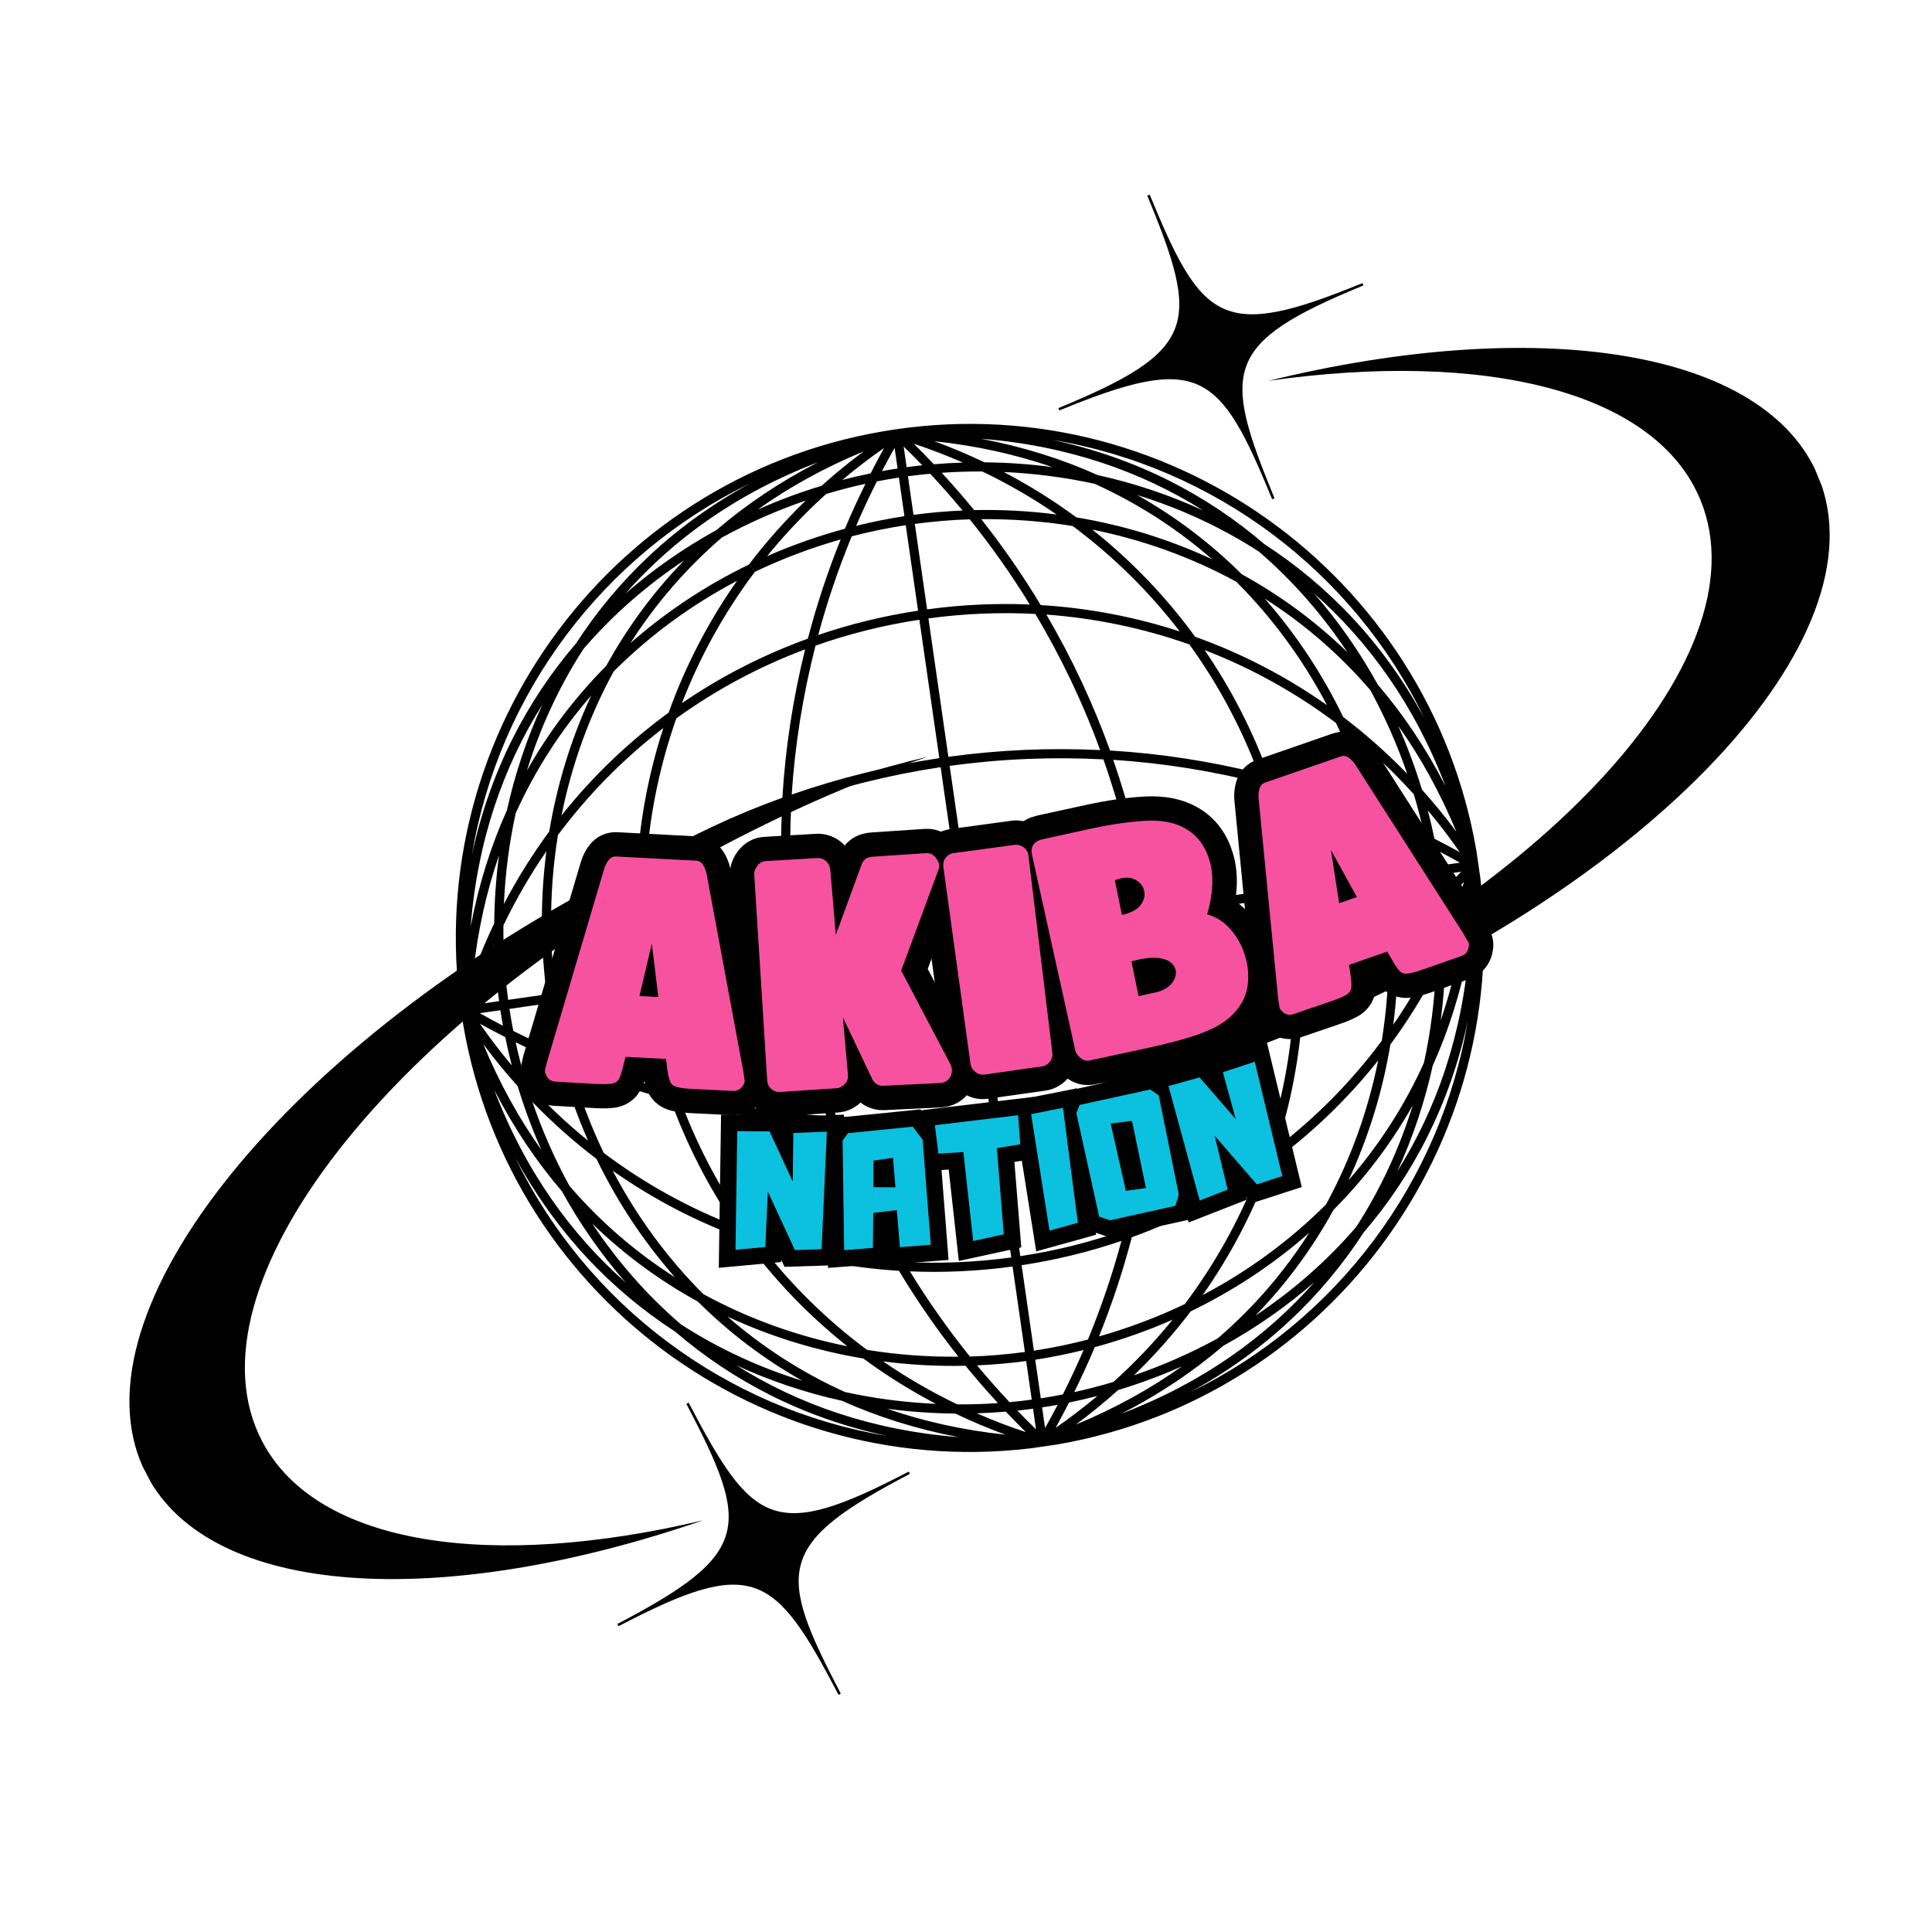 <svg xmlns="http://www.w3.org/2000/svg" xmlns:xlink="http://www.w3.org/1999/xlink" width="500" zoomAndPan="magnify" viewBox="0 0 375 375" height="500" preserveAspectRatio="xMidYMid meet" version="1.0"><defs><g/><clipPath id="26a69d3fa8"><path d="M 88 82 L 289 82 L 289 282 L 88 282 Z M 88 82 " clip-rule="nonzero"/></clipPath><clipPath id="aeea5ab41d"><path d="M 75.27 97.535 L 272.73 69.082 L 301.184 266.543 L 103.723 294.996 Z M 75.27 97.535 " clip-rule="nonzero"/></clipPath><clipPath id="2a45642098"><path d="M 75.27 97.535 L 272.73 69.082 L 301.184 266.543 L 103.723 294.996 Z M 75.27 97.535 " clip-rule="nonzero"/></clipPath><clipPath id="f24904d840"><path d="M 189 37 L 356 37 L 356 218 L 189 218 Z M 189 37 " clip-rule="nonzero"/></clipPath><clipPath id="44f676e8e1"><path d="M 130.352 75.934 L 314.867 0.078 L 376.184 149.215 L 191.668 225.074 Z M 130.352 75.934 " clip-rule="nonzero"/></clipPath><clipPath id="d752310e37"><path d="M 130.352 75.934 L 314.867 0.078 L 376.184 149.215 L 191.668 225.074 Z M 130.352 75.934 " clip-rule="nonzero"/></clipPath><clipPath id="0c33210804"><path d="M 25 146 L 181 146 L 181 330 L 25 330 Z M 25 146 " clip-rule="nonzero"/></clipPath><clipPath id="9a208b277d"><path d="M 0 232.137 L 176.785 139.688 L 251.512 282.578 L 74.727 375.031 Z M 0 232.137 " clip-rule="nonzero"/></clipPath><clipPath id="4643476c8b"><path d="M 251.672 282.457 L 74.887 374.906 L 0.16 232.016 L 176.945 139.566 Z M 251.672 282.457 " clip-rule="nonzero"/></clipPath></defs><g clip-path="url(#26a69d3fa8)"><g clip-path="url(#aeea5ab41d)"><g clip-path="url(#2a45642098)"><path fill="#000000" d="M 286.996 167.848 C 286.996 167.84 286.996 167.832 286.992 167.824 C 286.992 167.816 286.992 167.812 286.988 167.805 C 286.988 167.801 286.988 167.801 286.988 167.797 C 279.129 113.363 228.457 75.461 174.02 83.305 C 174.02 83.305 174.016 83.305 174.016 83.305 C 174.012 83.309 174.004 83.309 174 83.309 C 173.992 83.309 173.988 83.312 173.98 83.312 C 119.562 91.172 81.668 141.828 89.496 196.254 C 89.496 196.254 89.496 196.258 89.496 196.258 C 89.496 196.266 89.496 196.273 89.5 196.281 C 89.5 196.289 89.5 196.297 89.504 196.305 C 89.504 196.305 89.504 196.309 89.504 196.309 C 97.359 250.742 148.031 288.645 202.469 280.801 C 202.473 280.801 202.473 280.801 202.473 280.801 C 202.473 280.801 202.473 280.801 202.477 280.801 C 256.914 272.957 294.824 222.293 286.996 167.855 C 286.996 167.852 286.996 167.852 286.996 167.848 Z M 247.734 222.797 C 250.555 214.145 252.281 205.09 252.852 195.816 C 258.602 192.352 264.172 188.5 269.527 184.27 C 269.582 190.141 269.16 196.094 268.195 202.023 C 262.344 209.895 255.457 216.867 247.734 222.797 Z M 229.969 253.117 C 224.555 255.715 218.965 257.797 213.316 259.402 C 215.863 253.074 217.984 246.645 219.684 240.148 C 228.422 236.984 236.617 232.77 244.125 227.625 C 240.613 236.707 235.867 245.281 229.969 253.117 Z M 147.504 241.543 C 156.156 244.363 165.207 246.09 174.484 246.66 C 177.949 252.414 181.797 257.98 186.027 263.336 C 180.156 263.391 174.207 262.969 168.277 262.004 C 160.406 256.152 153.434 249.266 147.504 241.543 Z M 117.18 223.777 C 114.582 218.363 112.5 212.773 110.895 207.125 C 117.227 209.672 123.656 211.793 130.148 213.492 C 133.316 222.23 137.527 230.426 142.676 237.934 C 133.594 234.422 125.02 229.676 117.18 223.777 Z M 128.754 141.312 C 125.938 149.965 124.207 159.016 123.637 168.293 C 117.887 171.758 112.316 175.609 106.965 179.84 C 106.91 173.969 107.328 168.02 108.293 162.09 C 114.148 154.219 121.031 147.246 128.754 141.312 Z M 146.52 110.992 C 151.938 108.395 157.523 106.309 163.172 104.703 C 160.625 111.035 158.504 117.465 156.805 123.961 C 148.066 127.125 139.871 131.34 132.363 136.484 C 135.875 127.402 140.621 118.828 146.52 110.992 Z M 228.988 122.562 C 220.332 119.746 211.281 118.016 202.004 117.445 C 198.539 111.695 194.691 106.125 190.461 100.773 C 196.332 100.719 202.281 101.141 208.211 102.102 C 216.082 107.957 223.055 114.84 228.988 122.562 Z M 259.309 140.328 C 261.906 145.742 263.988 151.332 265.594 156.98 C 259.262 154.434 252.836 152.312 246.34 150.613 C 243.172 141.875 238.961 133.68 233.812 126.172 C 242.895 129.684 251.469 134.43 259.309 140.328 Z M 279.363 168.027 C 279.207 167.02 279.051 166.012 278.863 165.004 C 280.379 165.785 281.875 166.613 283.371 167.449 Z M 277.605 168.281 L 270.113 169.363 C 269.633 166.234 269.004 163.102 268.23 159.98 C 271.133 161.223 274.004 162.574 276.855 164.004 C 277.137 165.43 277.387 166.855 277.605 168.281 Z M 268.355 169.613 L 251.77 172.004 C 250.75 165.316 249.164 158.84 247.047 152.629 C 253.512 154.371 259.906 156.535 266.195 159.129 C 267.109 162.617 267.82 166.121 268.355 169.613 Z M 250.012 172.258 L 223.145 176.129 C 221.688 166.402 219.316 156.816 216.078 147.484 C 225.766 148.105 235.438 149.66 244.98 152.098 C 247.254 158.543 248.949 165.281 250.012 172.258 Z M 221.387 176.383 L 188.996 181.051 L 184.328 148.66 C 194.191 147.293 204.184 146.875 214.172 147.395 C 217.496 156.832 219.91 166.535 221.387 176.383 Z M 184.078 146.898 L 180.207 120.035 C 187.199 119.082 194.141 118.809 200.965 119.168 C 205.996 127.637 210.219 136.473 213.551 145.59 C 203.684 145.121 193.82 145.551 184.078 146.898 Z M 179.953 118.277 L 177.562 101.691 C 181.066 101.215 184.629 100.91 188.23 100.801 C 192.496 106.105 196.375 111.629 199.875 117.336 C 193.316 117.059 186.656 117.363 179.953 118.277 Z M 177.309 99.934 L 176.23 92.438 C 177.66 92.246 179.098 92.086 180.547 91.949 C 182.719 94.285 184.828 96.66 186.84 99.09 C 183.625 99.23 180.445 99.508 177.309 99.934 Z M 175.977 90.684 L 175.398 86.676 C 176.625 87.875 177.84 89.078 179.02 90.309 C 178 90.414 176.988 90.547 175.977 90.684 Z M 174.219 90.938 C 173.211 91.09 172.203 91.25 171.195 91.434 C 171.977 89.922 172.805 88.422 173.641 86.926 Z M 174.473 92.691 L 175.551 100.188 C 172.426 100.664 169.293 101.297 166.172 102.07 C 167.414 99.168 168.766 96.293 170.195 93.441 C 171.621 93.164 173.047 92.91 174.473 92.691 Z M 175.805 101.941 L 178.195 118.531 C 171.508 119.547 165.031 121.137 158.816 123.25 C 160.562 116.789 162.727 110.395 165.32 104.102 C 168.805 103.191 172.309 102.477 175.805 101.941 Z M 178.449 120.289 L 182.32 147.152 C 172.594 148.609 163.008 150.98 153.672 154.219 C 154.297 144.531 155.852 134.859 158.289 125.32 C 164.734 123.047 171.473 121.348 178.449 120.289 Z M 182.574 148.91 L 187.242 181.305 L 154.848 185.969 C 153.484 176.105 153.066 166.117 153.586 156.125 C 163.023 152.805 172.727 150.387 182.574 148.91 Z M 153.09 186.223 L 126.227 190.094 C 125.273 183.102 125 176.16 125.359 169.332 C 133.828 164.301 142.664 160.082 151.785 156.746 C 151.312 166.613 151.742 176.48 153.09 186.223 Z M 124.469 190.348 L 107.883 192.738 C 107.406 189.234 107.102 185.672 106.992 182.07 C 112.293 177.805 117.82 173.922 123.527 170.426 C 123.25 176.984 123.555 183.645 124.469 190.348 Z M 106.125 192.992 L 98.629 194.07 C 98.438 192.641 98.277 191.203 98.141 189.754 C 100.477 187.578 102.848 185.469 105.281 183.457 C 105.422 186.672 105.699 189.855 106.125 192.992 Z M 96.875 194.324 L 92.863 194.902 C 94.062 193.676 95.27 192.461 96.496 191.281 C 96.605 192.301 96.738 193.312 96.875 194.324 Z M 97.125 196.082 C 97.281 197.086 97.441 198.094 97.625 199.102 C 96.113 198.32 94.617 197.492 93.121 196.656 Z M 98.883 195.828 L 106.379 194.746 C 106.855 197.875 107.484 201.004 108.262 204.129 C 105.359 202.883 102.484 201.531 99.633 200.105 C 99.352 198.68 99.102 197.254 98.883 195.828 Z M 108.133 194.496 L 124.723 192.105 C 125.738 198.793 127.324 205.266 129.441 211.48 C 122.98 209.734 116.582 207.57 110.293 204.977 C 109.379 201.492 108.668 197.988 108.133 194.496 Z M 126.477 191.852 L 153.344 187.98 C 154.801 197.707 157.172 207.293 160.41 216.625 C 150.723 216 141.051 214.445 131.508 212.012 C 129.238 205.566 127.539 198.828 126.477 191.852 Z M 155.102 187.727 L 187.492 183.059 L 192.16 215.449 C 182.297 216.812 172.305 217.234 162.316 216.711 C 158.996 207.277 156.578 197.574 155.102 187.727 Z M 192.414 217.207 L 196.285 244.074 C 189.293 245.023 182.348 245.301 175.523 244.938 C 170.492 236.473 166.27 227.633 162.938 218.516 C 172.805 218.988 182.672 218.555 192.414 217.207 Z M 196.539 245.828 L 198.93 262.418 C 195.422 262.891 191.859 263.199 188.258 263.309 C 183.996 258.004 180.113 252.48 176.617 246.773 C 183.172 247.047 189.832 246.742 196.539 245.828 Z M 199.18 264.176 L 200.262 271.668 C 198.832 271.863 197.391 272.023 195.945 272.156 C 193.77 269.824 191.66 267.449 189.648 265.016 C 192.863 264.879 196.047 264.598 199.18 264.176 Z M 200.516 273.426 L 201.094 277.434 C 199.867 276.234 198.648 275.031 197.469 273.801 C 198.492 273.691 199.504 273.562 200.516 273.426 Z M 202.27 273.172 C 203.277 273.02 204.285 272.859 205.297 272.672 C 204.512 274.184 203.684 275.684 202.848 277.18 Z M 202.02 271.414 L 200.938 263.922 C 204.066 263.441 207.195 262.812 210.32 262.039 C 209.074 264.941 207.723 267.812 206.297 270.664 C 204.871 270.945 203.445 271.199 202.02 271.414 Z M 200.684 262.164 L 198.293 245.578 C 204.984 244.559 211.461 242.973 217.672 240.859 C 215.926 247.32 213.762 253.715 211.168 260.008 C 207.684 260.918 204.18 261.629 200.684 262.164 Z M 198.043 243.82 L 194.172 216.953 C 203.898 215.496 213.484 213.125 222.816 209.887 C 222.191 219.578 220.637 229.246 218.203 238.789 C 211.758 241.062 205.02 242.758 198.043 243.82 Z M 193.918 215.195 L 189.25 182.805 L 221.641 178.141 C 223.004 188 223.426 197.992 222.902 207.98 C 213.469 211.301 203.766 213.719 193.918 215.195 Z M 223.398 177.887 L 250.266 174.016 C 251.215 181.008 251.488 187.949 251.129 194.777 C 242.664 199.809 233.824 204.027 224.707 207.359 C 225.176 197.492 224.746 187.629 223.398 177.887 Z M 252.02 173.762 L 268.609 171.371 C 269.082 174.875 269.387 178.438 269.5 182.039 C 264.195 186.305 258.672 190.188 252.965 193.684 C 253.238 187.125 252.934 180.465 252.02 173.762 Z M 270.363 171.117 L 277.859 170.039 C 278.055 171.469 278.215 172.906 278.348 174.355 C 276.016 176.531 273.641 178.637 271.207 180.652 C 271.07 177.438 270.789 174.254 270.363 171.117 Z M 279.617 169.785 L 283.625 169.207 C 282.426 170.434 281.223 171.648 279.992 172.828 C 279.883 171.809 279.754 170.797 279.617 169.785 Z M 278.418 162.801 C 278.043 160.961 277.621 159.125 277.145 157.293 C 279.312 159.883 281.387 162.582 283.34 165.406 C 281.711 164.508 280.07 163.637 278.418 162.801 Z M 276.398 161.793 C 273.512 160.379 270.605 159.031 267.672 157.805 C 266.289 152.703 264.516 147.641 262.344 142.699 C 266.621 146.168 270.652 150 274.414 154.16 C 275.176 156.691 275.84 159.238 276.398 161.793 Z M 244.258 150.078 C 234.746 147.727 225.109 146.25 215.461 145.672 C 212.184 136.578 208.047 127.754 203.105 119.293 C 212.68 119.988 221.996 121.957 230.863 125.086 C 236.367 132.711 240.887 141.09 244.258 150.078 Z M 189.086 99.012 C 187.074 96.543 184.965 94.137 182.793 91.766 C 185.402 91.582 188.031 91.5 190.676 91.516 C 195.727 93.949 200.543 96.734 205.078 99.859 C 199.723 99.168 194.367 98.895 189.086 99.012 Z M 181.258 90.113 C 179.988 88.766 178.691 87.438 177.367 86.129 C 180.629 87.207 183.801 88.434 186.898 89.781 C 185.008 89.84 183.129 89.953 181.258 90.113 Z M 168.992 91.879 C 167.152 92.258 165.316 92.676 163.488 93.156 C 166.074 90.988 168.773 88.914 171.598 86.961 C 170.699 88.59 169.828 90.23 168.992 91.879 Z M 167.984 93.898 C 166.57 96.785 165.227 99.691 163.996 102.629 C 158.895 104.008 153.832 105.781 148.891 107.957 C 152.359 103.676 156.191 99.645 160.352 95.883 C 162.887 95.125 165.434 94.457 167.984 93.898 Z M 156.27 126.039 C 153.918 135.551 152.441 145.188 151.863 154.836 C 142.773 158.113 133.945 162.25 125.484 167.195 C 126.18 157.621 128.148 148.305 131.277 139.434 C 138.902 133.93 147.281 129.41 156.27 126.039 Z M 105.203 181.215 C 102.734 183.223 100.324 185.336 97.957 187.508 C 97.773 184.898 97.691 182.27 97.707 179.625 C 100.141 174.57 102.926 169.758 106.051 165.223 C 105.359 170.578 105.086 175.93 105.203 181.215 Z M 96.301 189.043 C 94.957 190.309 93.629 191.609 92.32 192.93 C 93.398 189.672 94.625 186.496 95.973 183.402 C 96.031 185.293 96.145 187.172 96.301 189.043 Z M 98.07 201.305 C 98.445 203.145 98.867 204.98 99.344 206.809 C 97.176 204.223 95.105 201.523 93.152 198.699 C 94.781 199.598 96.422 200.469 98.07 201.305 Z M 100.09 202.312 C 102.977 203.727 105.883 205.074 108.816 206.301 C 110.199 211.402 111.973 216.465 114.145 221.406 C 109.867 217.938 105.836 214.105 102.074 209.945 C 101.312 207.41 100.648 204.867 100.09 202.312 Z M 132.23 214.027 C 141.742 216.383 151.379 217.855 161.027 218.434 C 164.305 227.527 168.441 236.355 173.383 244.816 C 163.812 244.121 154.492 242.148 145.625 239.023 C 140.121 231.398 135.602 223.016 132.23 214.027 Z M 187.406 265.094 C 189.414 267.566 191.523 269.973 193.695 272.344 C 191.09 272.527 188.457 272.605 185.812 272.594 C 180.762 270.16 175.945 267.371 171.41 264.246 C 176.766 264.938 182.121 265.211 187.406 265.094 Z M 195.23 273.996 C 196.5 275.344 197.801 276.668 199.121 277.98 C 195.859 276.902 192.688 275.676 189.59 274.324 C 191.48 274.27 193.363 274.152 195.23 273.996 Z M 207.496 272.23 C 209.336 271.852 211.172 271.434 213.004 270.953 C 210.414 273.121 207.715 275.195 204.891 277.148 C 205.789 275.52 206.66 273.879 207.496 272.23 Z M 208.504 270.211 C 209.918 267.324 211.266 264.418 212.492 261.48 C 217.594 260.102 222.656 258.328 227.598 256.152 C 224.129 260.43 220.297 264.465 216.137 268.223 C 213.605 268.984 211.059 269.648 208.504 270.211 Z M 220.219 238.07 C 222.574 228.555 224.047 218.918 224.625 209.27 C 233.719 205.992 242.547 201.859 251.008 196.914 C 250.312 206.488 248.34 215.805 245.215 224.676 C 237.586 230.18 229.207 234.699 220.219 238.07 Z M 271.285 182.895 C 273.758 180.887 276.164 178.773 278.535 176.602 C 278.719 179.211 278.797 181.844 278.785 184.488 C 276.352 189.539 273.562 194.355 270.438 198.891 C 271.129 193.535 271.402 188.18 271.285 182.895 Z M 280.188 175.066 C 281.535 173.797 282.859 172.5 284.172 171.176 C 283.094 174.438 281.867 177.613 280.516 180.711 C 280.461 178.816 280.344 176.938 280.188 175.066 Z M 276.004 153.273 C 274.73 149.078 273.191 144.926 271.383 140.859 C 275.723 146.957 279.527 153.816 282.691 161.461 C 280.574 158.602 278.34 155.875 276.004 153.273 Z M 273.141 150.199 C 269.25 146.184 265.102 142.5 260.715 139.172 C 256.754 130.992 251.668 123.211 245.473 116.18 C 252.898 120.918 259.824 126.797 265.961 133.926 C 268.84 139.176 271.23 144.637 273.141 150.199 Z M 257.562 136.867 C 249.645 131.297 241.051 126.844 231.98 123.594 C 226.301 115.809 219.602 108.82 212.023 102.797 C 221.613 104.727 231.074 108.062 239.965 112.918 C 247.133 120.074 253.004 128.211 257.562 136.867 Z M 208.922 100.422 C 204.492 97.156 199.785 94.215 194.836 91.617 C 200.711 91.883 206.621 92.633 212.473 93.91 C 221.043 97.785 228.641 102.77 235.277 108.555 C 226.785 104.598 217.887 101.914 208.922 100.422 Z M 191.078 89.738 C 187.922 88.23 184.676 86.859 181.34 85.637 C 189.562 86.512 197.215 88.227 204.289 90.668 C 199.879 90.078 195.461 89.777 191.078 89.738 Z M 159.465 94.293 C 155.27 95.566 151.117 97.105 147.055 98.918 C 153.148 94.578 160.008 90.77 167.652 87.609 C 164.793 89.723 162.07 91.957 159.465 94.293 Z M 156.391 97.156 C 152.375 101.047 148.691 105.199 145.363 109.582 C 137.184 113.543 129.402 118.633 122.371 124.824 C 127.109 117.402 132.988 110.473 140.117 104.336 C 145.367 101.457 150.832 99.07 156.391 97.156 Z M 143.059 112.734 C 137.488 120.652 133.035 129.25 129.785 138.32 C 122 144 115.012 150.699 108.988 158.277 C 110.918 148.688 114.25 139.223 119.109 130.336 C 126.266 123.164 134.402 117.293 143.059 112.734 Z M 106.613 161.379 C 103.348 165.809 100.406 170.516 97.809 175.465 C 98.07 169.59 98.82 163.68 100.102 157.828 C 103.977 149.258 108.961 141.66 114.746 135.023 C 110.789 143.512 108.105 152.414 106.613 161.379 Z M 95.93 179.223 C 94.422 182.379 93.051 185.625 91.828 188.961 C 92.703 180.738 94.418 173.086 96.859 166.016 C 96.27 170.426 95.969 174.84 95.93 179.223 Z M 100.484 210.832 C 101.758 215.023 103.297 219.176 105.105 223.242 C 100.766 217.145 96.961 210.289 93.801 202.648 C 95.914 205.504 98.148 208.23 100.484 210.832 Z M 103.348 213.902 C 107.238 217.922 111.387 221.605 115.77 224.934 C 119.734 233.113 124.82 240.895 131.012 247.922 C 123.59 243.188 116.66 237.309 110.527 230.176 C 107.648 224.926 105.258 219.465 103.348 213.902 Z M 118.926 227.238 C 126.844 232.809 135.438 237.262 144.508 240.516 C 150.188 248.297 156.887 255.285 164.465 261.309 C 154.875 259.379 145.41 256.043 136.52 251.188 C 129.352 244.031 123.484 235.895 118.926 227.238 Z M 167.566 263.684 C 171.996 266.949 176.703 269.891 181.656 272.488 C 175.781 272.227 169.867 271.477 164.016 270.195 C 155.441 266.32 147.848 261.336 141.207 255.551 C 149.699 259.508 158.602 262.191 167.566 263.684 Z M 185.41 274.371 C 188.57 275.875 191.812 277.25 195.152 278.469 C 186.926 277.598 179.273 275.879 172.199 273.438 C 176.609 274.027 181.027 274.332 185.41 274.371 Z M 217.023 269.816 C 221.219 268.543 225.367 267.004 229.434 265.191 C 223.34 269.531 216.48 273.34 208.84 276.5 C 211.695 274.383 214.422 272.152 217.023 269.816 Z M 220.098 266.949 C 224.113 263.062 227.797 258.91 231.125 254.527 C 239.305 250.566 247.086 245.48 254.113 239.285 C 249.379 246.711 243.5 253.637 236.371 259.773 C 231.121 262.652 225.656 265.039 220.098 266.949 Z M 233.43 251.375 C 239 243.457 243.453 234.859 246.703 225.789 C 254.488 220.109 261.477 213.41 267.5 205.832 C 265.57 215.426 262.234 224.887 257.379 233.777 C 250.223 240.945 242.086 246.816 233.43 251.375 Z M 269.875 202.73 C 273.141 198.305 276.082 193.598 278.68 188.645 C 278.418 194.52 277.668 200.434 276.387 206.285 C 272.512 214.859 267.527 222.453 261.742 229.09 C 265.699 220.602 268.383 211.699 269.875 202.73 Z M 280.559 184.891 C 282.066 181.73 283.441 178.484 284.664 175.148 C 283.789 183.371 282.07 191.027 279.629 198.102 C 280.219 193.691 280.523 189.273 280.559 184.891 Z M 267.422 132.879 C 263.973 126.613 259.84 120.652 255.043 115.168 C 265.695 124.562 274.605 136.926 280.566 152.586 C 276.785 145.199 272.359 138.641 267.422 132.879 Z M 261.539 126.613 C 255.254 120.5 248.34 115.484 241.043 111.473 C 235.137 105.605 228.375 100.391 220.738 96.09 C 228.953 98.629 236.922 102.266 244.348 107.062 C 251.047 112.828 256.781 119.449 261.539 126.613 Z M 213.062 92.215 C 206.145 89.105 198.602 86.711 190.449 85.168 C 207.156 86.469 221.531 91.523 233.547 99.086 C 226.93 96.035 220.047 93.754 213.062 92.215 Z M 139.07 102.879 C 132.809 106.328 126.848 110.457 121.359 115.254 C 130.754 104.605 143.117 95.695 158.773 89.73 C 151.391 93.512 144.832 97.941 139.07 102.879 Z M 132.805 108.762 C 126.691 115.043 121.676 121.957 117.664 129.254 C 111.797 135.16 106.582 141.926 102.281 149.562 C 104.82 141.348 108.453 133.379 113.254 125.953 C 119.023 119.254 125.641 113.516 132.805 108.762 Z M 98.406 157.238 C 95.297 164.156 92.902 171.695 91.359 179.848 C 92.66 163.145 97.715 148.77 105.277 136.754 C 102.227 143.371 99.945 150.254 98.406 157.238 Z M 109.066 231.223 C 112.516 237.488 116.645 243.449 121.441 248.934 C 110.793 239.539 101.887 227.18 95.922 211.523 C 99.703 218.906 104.129 225.465 109.066 231.223 Z M 114.949 237.488 C 121.23 243.602 128.145 248.621 135.441 252.629 C 141.348 258.5 148.113 263.715 155.75 268.016 C 147.535 265.477 139.562 261.84 132.141 257.039 C 125.438 251.273 119.703 244.652 114.949 237.488 Z M 163.426 271.891 C 170.344 275.004 177.887 277.398 186.039 278.941 C 169.332 277.641 154.953 272.582 142.934 265.016 C 149.555 268.07 156.438 270.352 163.426 271.891 Z M 237.414 261.234 C 243.68 257.785 249.641 253.652 255.129 248.855 C 245.734 259.504 233.371 268.414 217.711 274.375 C 225.098 270.594 231.656 266.168 237.414 261.234 Z M 243.68 255.352 C 249.797 249.07 254.812 242.156 258.82 234.855 C 264.691 228.949 269.906 222.188 274.207 214.551 C 271.668 222.766 268.031 230.734 263.23 238.16 C 257.465 244.859 250.844 250.594 243.68 255.352 Z M 278.082 206.875 C 281.195 199.957 283.59 192.414 285.133 184.258 C 283.832 200.969 278.773 215.348 271.207 227.367 C 274.262 220.746 276.543 213.863 278.082 206.875 Z M 276.434 139.34 C 268.496 124.715 257.711 113.582 245.422 105.621 C 234.309 96.078 220.582 88.875 204.301 85.391 C 235.559 90.602 262.605 110.832 276.434 139.34 Z M 145.52 93.871 C 130.898 101.809 119.773 112.594 111.812 124.879 C 102.273 135.984 95.074 149.707 91.586 165.977 C 96.805 134.73 117.023 107.703 145.52 93.871 Z M 100.055 224.766 C 107.996 239.391 118.777 250.52 131.062 258.48 C 142.168 268.02 155.887 275.223 172.152 278.711 C 140.91 273.488 113.883 253.266 100.055 224.766 Z M 230.945 270.25 C 245.574 262.312 256.707 251.527 264.672 239.238 C 274.215 228.125 281.422 214.402 284.906 198.125 C 279.691 229.379 259.457 256.422 230.945 270.25 Z M 230.945 270.25 " fill-opacity="1" fill-rule="nonzero"/></g></g></g><g clip-path="url(#f24904d840)"><g clip-path="url(#44f676e8e1)"><g clip-path="url(#d752310e37)"><path fill="#000000" d="M 252.344 199.855 C 230.492 208.84 208.914 214.699 189.223 217.496 C 202.262 214.316 215.797 209.926 229.438 204.316 C 297.805 176.211 342.859 128.184 330.055 97.043 C 321.348 75.863 288.105 67.961 246.199 73.918 C 298.508 61.121 342.719 67.656 352.969 92.594 C 365.766 123.719 320.715 171.746 252.344 199.855 Z M 205.617 79.668 L 205.43 79.211 C 232.727 67.988 232.883 62.746 222.664 37.891 L 223.121 37.699 C 233.34 62.559 237.152 66.168 264.449 54.949 L 264.637 55.402 C 237.34 66.625 237.164 71.859 247.383 96.719 L 246.93 96.906 C 236.707 72.047 232.914 68.445 205.617 79.668 " fill-opacity="1" fill-rule="evenodd"/></g></g></g><g clip-path="url(#0c33210804)"><g clip-path="url(#9a208b277d)"><g clip-path="url(#4643476c8b)"><path fill="#000000" d="M 118.836 170.238 C 139.77 159.289 160.723 151.477 180.074 146.883 C 167.383 151.246 154.309 156.859 141.238 163.695 C 75.73 197.949 35.273 249.902 50.875 279.738 C 61.484 300.031 95.312 304.852 136.496 295.082 C 85.582 312.621 40.957 310.16 28.465 286.273 C 12.867 256.449 53.328 204.496 118.836 170.238 Z M 176.379 285.637 L 176.609 286.074 C 150.457 299.75 150.781 304.984 163.234 328.801 L 162.797 329.031 C 150.344 305.215 146.215 301.969 120.062 315.645 L 119.836 315.207 C 145.984 301.531 145.684 296.301 133.227 272.484 L 133.664 272.258 C 146.121 296.074 150.23 299.312 176.379 285.637 " fill-opacity="1" fill-rule="evenodd"/></g></g></g><path stroke-linecap="butt" transform="matrix(1.163, 0.061, -0.061, 1.163, 108.528, 154.97)" fill="none" stroke-linejoin="miter" d="M 1.854 47.155 C 1.19 47.156 0.678 46.874 0.323 46.312 C 0.072 45.888 -0.026 45.551 0.025 45.3 C 0.079 45.048 0.157 44.608 0.258 43.978 L 8.134 11.232 C 8.274 10.704 8.495 10.229 8.795 9.804 C 9.098 9.382 9.497 9.169 9.99 9.17 L 23.327 9.169 C 23.821 9.17 24.218 9.381 24.519 9.805 C 24.823 10.229 25.049 10.704 25.194 11.23 L 33.056 43.977 C 33.16 44.61 33.246 45.048 33.317 45.3 C 33.387 45.552 33.28 45.89 33.004 46.314 C 32.65 46.876 32.134 47.155 31.459 47.156 C 28.84 47.156 26.803 47.165 25.35 47.18 C 23.897 47.199 22.85 47.146 22.212 47.025 C 21.571 46.904 21.144 46.624 20.926 46.182 C 20.718 45.733 20.53 45.031 20.356 44.08 L 20.032 42.435 L 13.286 42.435 L 12.962 44.08 C 12.787 45.033 12.592 45.734 12.377 46.182 C 12.168 46.623 11.746 46.903 11.105 47.028 C 10.467 47.148 9.418 47.2 7.967 47.181 C 6.512 47.163 4.477 47.156 1.854 47.155 Z M 15.087 32.17 L 18.226 32.17 L 16.684 23.35 Z M 15.087 32.17 " stroke="#000000" stroke-width="8.104" stroke-opacity="1" stroke-miterlimit="4"/><path stroke-linecap="butt" transform="matrix(1.163, -0.069, 0.069, 1.163, 145.649, 157.061)" fill="none" stroke-linejoin="miter" d="M 19.394 47.326 C 18.971 47.324 18.582 47.2 18.227 46.947 C 17.906 46.696 17.678 46.36 17.542 45.936 L 13.338 35.518 L 13.609 45.026 C 13.642 45.704 13.45 46.233 13.027 46.624 C 12.558 47.047 12.062 47.259 11.534 47.261 L 2.128 47.323 C 1.557 47.326 1.078 47.13 0.688 46.74 C 0.299 46.344 0.102 45.812 0.105 45.143 L 0.001 10.922 C -0 10.384 0.211 9.886 0.634 9.428 C 1.026 9.004 1.488 8.793 2.022 8.791 L 10.625 8.793 C 11.196 8.793 11.694 9.004 12.119 9.429 C 12.508 9.885 12.7 10.384 12.702 10.921 L 12.961 21.753 L 17.903 10.388 C 18.085 9.928 18.354 9.592 18.709 9.378 C 19.028 9.205 19.453 9.116 19.981 9.117 L 28.853 9.051 C 29.528 9.05 30.059 9.388 30.449 10.063 C 30.873 10.669 30.942 11.308 30.657 11.983 L 23.483 28.345 L 30.825 44.559 C 31.035 45.27 30.941 45.94 30.554 46.572 C 30.13 47.141 29.546 47.429 28.8 47.428 Z M 19.394 47.326 " stroke="#000000" stroke-width="8.104" stroke-opacity="1" stroke-miterlimit="4"/><path stroke-linecap="butt" transform="matrix(1.154, -0.163, 0.163, 1.154, 181.068, 154.686)" fill="none" stroke-linejoin="miter" d="M 11.689 47.002 L 2.025 46.999 C 1.486 47.001 1.015 46.789 0.61 46.366 C 0.203 45.939 0 45.46 0.001 44.925 L 0.103 11.814 C 0.105 11.218 0.297 10.724 0.687 10.335 C 1.077 9.947 1.558 9.754 2.127 9.753 L 12.327 9.804 C 12.861 9.805 13.351 10.01 13.791 10.414 C 14.232 10.821 14.435 11.328 14.4 11.932 L 13.764 44.924 C 13.764 45.496 13.563 45.983 13.154 46.389 C 12.748 46.795 12.261 47.001 11.689 47.002 Z M 11.689 47.002 " stroke="#000000" stroke-width="8.104" stroke-opacity="1" stroke-miterlimit="4"/><path stroke-linecap="butt" transform="matrix(1.137, -0.256, 0.256, 1.137, 197.252, 152.921)" fill="none" stroke-linejoin="miter" d="M 2.023 46.998 C 1.452 47.001 0.972 46.752 0.584 46.259 C 0.195 45.759 0 45.296 -0.001 44.873 L 0.104 11.555 C 0.105 10.07 0.881 9.324 2.438 9.323 L 10.729 9.377 C 14.207 9.41 17.256 9.653 19.876 10.104 C 22.496 10.543 24.55 11.451 26.038 12.827 C 27.706 14.351 28.621 16.395 28.776 18.963 C 28.929 21.534 28.145 24.396 26.414 27.553 C 27.721 28.263 28.756 29.273 29.515 30.588 C 30.277 31.893 30.764 33.316 30.981 34.856 C 31.199 36.397 31.126 37.91 30.774 39.398 C 30.419 40.886 29.762 42.143 28.802 43.172 C 27.771 44.27 26.538 45.106 25.104 45.677 C 23.668 46.237 21.905 46.621 19.812 46.817 C 17.728 47.008 15.23 47.096 12.326 47.079 C 9.419 47.06 5.985 47.034 2.023 46.998 Z M 12.272 38.333 L 15.255 38.334 C 16.276 38.333 17.125 38.122 17.801 37.697 C 18.474 37.274 18.915 36.748 19.123 36.114 C 19.339 35.475 19.262 34.853 18.89 34.247 C 18.518 33.641 17.807 33.161 16.763 32.806 C 15.715 32.454 14.255 32.331 12.377 32.445 Z M 12.545 24.516 C 14.136 24.517 15.297 24.183 16.024 23.518 C 16.75 22.843 17.088 22.091 17.034 21.261 C 16.982 20.421 16.586 19.72 15.84 19.157 C 15.098 18.588 14.032 18.41 12.649 18.628 Z M 12.545 24.516 " stroke="#000000" stroke-width="8.104" stroke-opacity="1" stroke-miterlimit="4"/><path stroke-linecap="butt" transform="matrix(1.101, -0.381, 0.381, 1.101, 231.055, 145.628)" fill="none" stroke-linejoin="miter" d="M 1.854 47.155 C 1.19 47.156 0.678 46.873 0.325 46.314 C 0.074 45.89 -0.025 45.551 0.027 45.299 C 0.077 45.05 0.155 44.609 0.26 43.978 L 8.135 11.232 C 8.271 10.704 8.493 10.227 8.796 9.803 C 9.099 9.379 9.498 9.17 9.991 9.17 L 23.326 9.168 C 23.819 9.168 24.217 9.381 24.521 9.805 C 24.822 10.228 25.047 10.704 25.195 11.23 L 33.057 43.976 C 33.161 44.608 33.246 45.049 33.316 45.3 C 33.385 45.551 33.282 45.888 33.004 46.313 C 32.65 46.876 32.134 47.155 31.46 47.156 C 28.842 47.155 26.803 47.162 25.352 47.182 C 23.898 47.2 22.852 47.147 22.212 47.025 C 21.569 46.906 21.142 46.623 20.925 46.182 C 20.719 45.732 20.528 45.034 20.357 44.081 L 20.029 42.434 L 13.285 42.432 L 12.96 44.079 C 12.787 45.031 12.593 45.734 12.377 46.184 C 12.168 46.623 11.744 46.905 11.107 47.025 C 10.465 47.147 9.417 47.2 7.966 47.18 C 6.513 47.164 4.476 47.155 1.854 47.155 Z M 15.09 32.17 L 18.23 32.171 L 16.684 23.348 Z M 15.09 32.17 " stroke="#000000" stroke-width="8.104" stroke-opacity="1" stroke-miterlimit="4"/><g fill="#f652a0" fill-opacity="1"><g transform="translate(105.672, 209.649)"><g><path d="M 2.156 0.297 C 1.363 0.254 0.785 -0.109 0.422 -0.797 C 0.148 -1.297 0.051 -1.691 0.125 -1.984 C 0.207 -2.273 0.332 -2.785 0.5 -3.516 L 11.625 -41.094 C 11.82 -41.719 12.109 -42.266 12.484 -42.734 C 12.859 -43.211 13.336 -43.438 13.922 -43.406 L 29.438 -42.594 C 30.02 -42.562 30.469 -42.289 30.781 -41.781 C 31.102 -41.27 31.332 -40.695 31.469 -40.062 L 38.641 -1.516 C 38.723 -0.773 38.797 -0.258 38.859 0.031 C 38.93 0.332 38.789 0.719 38.438 1.188 C 37.988 1.832 37.375 2.133 36.594 2.094 C 33.531 1.938 31.156 1.82 29.469 1.75 C 27.781 1.688 26.57 1.562 25.844 1.375 C 25.113 1.195 24.633 0.844 24.406 0.312 C 24.188 -0.219 24 -1.047 23.844 -2.172 L 23.594 -4.109 L 15.75 -4.516 L 15.266 -2.625 C 15.004 -1.52 14.734 -0.711 14.453 -0.203 C 14.18 0.297 13.672 0.598 12.922 0.703 C 12.172 0.805 10.945 0.805 9.25 0.703 C 7.562 0.598 5.195 0.461 2.156 0.297 Z M 18.453 -16.312 L 22.109 -16.125 L 20.844 -26.5 Z M 18.453 -16.312 "/></g></g></g><g fill="#f652a0" fill-opacity="1"><g transform="translate(148.901, 211.717)"><g><path d="M 22.562 -0.969 C 22.082 -0.938 21.629 -1.055 21.203 -1.328 C 20.805 -1.598 20.508 -1.973 20.312 -2.453 L 14.703 -14.266 L 15.672 -3.234 C 15.766 -2.441 15.578 -1.812 15.109 -1.344 C 14.598 -0.812 14.035 -0.523 13.422 -0.484 L 2.484 0.234 C 1.828 0.266 1.266 0.066 0.797 -0.359 C 0.305 -0.773 0.039 -1.379 0 -2.172 L -2.5 -41.953 C -2.531 -42.578 -2.312 -43.172 -1.844 -43.734 C -1.426 -44.254 -0.906 -44.535 -0.281 -44.578 L 9.719 -45.172 C 10.375 -45.211 10.961 -45 11.484 -44.531 C 11.973 -44.02 12.234 -43.453 12.266 -42.828 L 13.328 -30.25 L 18.297 -43.812 C 18.473 -44.352 18.758 -44.766 19.156 -45.047 C 19.5 -45.273 19.984 -45.406 20.609 -45.438 L 30.922 -46.125 C 31.711 -46.164 32.352 -45.812 32.844 -45.062 C 33.383 -44.383 33.516 -43.645 33.234 -42.844 L 26.016 -23.328 L 35.672 -4.969 C 35.973 -4.164 35.914 -3.379 35.5 -2.609 C 35.051 -1.91 34.391 -1.539 33.516 -1.5 Z M 22.562 -0.969 "/></g></g></g><g fill="#f652a0" fill-opacity="1"><g transform="translate(188.719, 208.901)"><g><path d="M 13.484 -1.906 L 2.344 -0.328 C 1.719 -0.242 1.133 -0.41 0.594 -0.828 C 0.062 -1.254 -0.25 -1.773 -0.344 -2.391 L -5.609 -40.594 C -5.703 -41.289 -5.555 -41.895 -5.172 -42.406 C -4.785 -42.914 -4.27 -43.219 -3.625 -43.312 L 8.172 -44.906 C 8.785 -45 9.379 -44.848 9.953 -44.453 C 10.523 -44.055 10.844 -43.504 10.906 -42.797 L 15.531 -4.625 C 15.625 -3.969 15.469 -3.375 15.062 -2.844 C 14.664 -2.312 14.141 -2 13.484 -1.906 Z M 13.484 -1.906 "/></g></g></g><g fill="#f652a0" fill-opacity="1"><g transform="translate(209.267, 206.339)"><g><path d="M 2.297 -0.516 C 1.648 -0.367 1.039 -0.523 0.469 -0.984 C -0.094 -1.453 -0.43 -1.926 -0.547 -2.406 L -8.938 -40.328 C -9.312 -42.016 -8.613 -43.055 -6.844 -43.453 L 2.562 -45.516 C 6.531 -46.359 10.062 -46.863 13.156 -47.031 C 16.25 -47.195 18.816 -46.688 20.859 -45.5 C 23.141 -44.188 24.695 -42.094 25.531 -39.219 C 26.363 -36.344 26.203 -32.891 25.047 -28.859 C 26.711 -28.391 28.145 -27.508 29.344 -26.219 C 30.539 -24.926 31.457 -23.426 32.094 -21.719 C 32.738 -20.02 33.047 -18.281 33.016 -16.5 C 32.992 -14.719 32.57 -13.117 31.75 -11.703 C 30.863 -10.191 29.676 -8.93 28.188 -7.922 C 26.707 -6.922 24.805 -6.039 22.484 -5.281 C 20.16 -4.52 17.344 -3.773 14.031 -3.047 C 10.727 -2.328 6.816 -1.484 2.297 -0.516 Z M 11.734 -12.984 L 15.109 -13.734 C 16.273 -14.004 17.188 -14.469 17.844 -15.125 C 18.508 -15.781 18.879 -16.492 18.953 -17.266 C 19.035 -18.047 18.789 -18.727 18.219 -19.312 C 17.645 -19.906 16.711 -20.27 15.422 -20.406 C 14.141 -20.539 12.445 -20.316 10.344 -19.734 Z M 8.5 -28.75 C 10.312 -29.156 11.547 -29.832 12.203 -30.781 C 12.859 -31.727 13.047 -32.672 12.766 -33.609 C 12.492 -34.547 11.863 -35.238 10.875 -35.688 C 9.883 -36.145 8.633 -36.078 7.125 -35.484 Z M 8.5 -28.75 "/></g></g></g><g fill="#f652a0" fill-opacity="1"><g transform="translate(248.958, 197.371)"><g><path d="M 2.109 -0.531 C 1.367 -0.281 0.695 -0.398 0.094 -0.891 C -0.344 -1.266 -0.578 -1.598 -0.609 -1.891 C -0.648 -2.18 -0.734 -2.703 -0.859 -3.453 L -4.672 -42.453 C -4.711 -43.098 -4.648 -43.711 -4.484 -44.297 C -4.316 -44.879 -3.957 -45.27 -3.406 -45.469 L 11.266 -50.547 C 11.816 -50.734 12.336 -50.648 12.828 -50.297 C 13.328 -49.941 13.754 -49.492 14.109 -48.953 L 35.234 -15.938 C 35.586 -15.27 35.852 -14.812 36.031 -14.562 C 36.207 -14.32 36.219 -13.91 36.062 -13.328 C 35.895 -12.578 35.441 -12.07 34.703 -11.812 C 31.805 -10.812 29.562 -10.023 27.969 -9.453 C 26.375 -8.879 25.203 -8.535 24.453 -8.422 C 23.711 -8.316 23.141 -8.469 22.734 -8.875 C 22.328 -9.289 21.848 -9.988 21.297 -10.969 L 20.312 -12.672 L 12.891 -10.094 L 13.172 -8.156 C 13.336 -7.039 13.383 -6.195 13.312 -5.625 C 13.25 -5.051 12.891 -4.578 12.234 -4.203 C 11.578 -3.828 10.445 -3.367 8.844 -2.828 C 7.238 -2.297 4.992 -1.531 2.109 -0.531 Z M 10.969 -22.062 L 14.422 -23.25 L 9.375 -32.391 Z M 10.969 -22.062 "/></g></g></g><path stroke-linecap="butt" transform="matrix(0.915, 0.007, -0.007, 0.915, 142.362, 217.872)" fill="none" stroke-linejoin="miter" d="M 12.725 2.128 L 19.812 1.81 L 18.894 26.745 L 13.227 26.967 L 7.402 14.623 L 6.96 26.365 L 0.635 27.002 L 0.817 1.842 L 7.656 1.841 L 12.657 12.411 Z M 12.725 2.128 " stroke="#000000" stroke-width="6.965" stroke-opacity="1" stroke-miterlimit="4"/><path stroke-linecap="butt" transform="matrix(0.914, -0.052, 0.052, 0.914, 161.872, 217.982)" fill="none" stroke-linejoin="miter" d="M 18.574 4.56 L 19.055 26.939 L 12.473 27.062 L 12.278 19.18 L 7.249 19.498 L 6.74 26.908 L 0.632 27.033 L 1.614 3.805 L 2.853 2.311 L 16.645 1.71 Z M 12.247 14.373 L 12.094 8.075 L 7.911 8.424 L 7.596 14.058 Z M 12.247 14.373 " stroke="#000000" stroke-width="6.965" stroke-opacity="1" stroke-miterlimit="4"/><path stroke-linecap="butt" transform="matrix(0.909, -0.108, 0.108, 0.909, 180.689, 216.882)" fill="none" stroke-linejoin="miter" d="M 0.634 1.74 L 18.422 1.741 L 18.137 7.914 L 13.107 8.14 L 12.411 26.46 L 5.797 27.094 L 5.949 8.108 L 0.666 7.853 Z M 0.634 1.74 " stroke="#000000" stroke-width="6.965" stroke-opacity="1" stroke-miterlimit="4"/><path stroke-linecap="butt" transform="matrix(0.903, -0.15, 0.15, 0.903, 199.092, 214.55)" fill="none" stroke-linejoin="miter" d="M 0.817 2.027 L 7.689 1.811 L 6.838 26.367 L 0.632 27.03 Z M 0.817 2.027 " stroke="#000000" stroke-width="6.965" stroke-opacity="1" stroke-miterlimit="4"/><path stroke-linecap="butt" transform="matrix(0.895, -0.191, 0.191, 0.895, 207.726, 213.208)" fill="none" stroke-linejoin="miter" d="M 16.999 1.679 L 18.483 3.296 L 18.259 24.689 L 17.094 26.938 L 2.882 27.03 L 0.789 25.794 L 0.634 3.355 L 1.648 1.773 Z M 7.277 6.996 L 7.473 21.623 L 11.746 21.909 L 11.806 7.372 Z M 7.277 6.996 " stroke="#000000" stroke-width="6.965" stroke-opacity="1" stroke-miterlimit="4"/><path stroke-linecap="butt" transform="matrix(0.881, -0.247, 0.247, 0.881, 225.631, 209.386)" fill="none" stroke-linejoin="miter" d="M 12.727 2.125 L 19.81 1.809 L 18.892 26.744 L 13.23 26.971 L 7.404 14.62 L 6.963 26.367 L 0.633 27.001 L 0.821 1.839 L 7.656 1.839 L 12.655 12.412 Z M 12.727 2.125 " stroke="#000000" stroke-width="6.965" stroke-opacity="1" stroke-miterlimit="4"/><g fill="#0cc0df" fill-opacity="1"><g transform="translate(142.177, 242.58)"><g><path d="M 11.812 -22.672 L 18.312 -22.922 L 17.297 -0.109 L 12.109 0.062 L 6.859 -11.281 L 6.375 -0.531 L 0.578 0 L 0.922 -23.031 L 7.188 -22.984 L 11.688 -13.266 Z M 11.812 -22.672 "/></g></g></g><g fill="#0cc0df" fill-opacity="1"><g transform="translate(163.268, 242.651)"><g><path d="M 15.812 -21.453 L 17.406 -1.047 L 11.391 -0.578 L 10.812 -7.781 L 6.234 -7.219 L 6.156 -0.438 L 0.578 0 L 0.281 -21.281 L 1.328 -22.703 L 13.891 -23.969 Z M 10.531 -12.188 L 10.062 -17.922 L 6.281 -17.375 L 6.266 -12.219 Z M 10.531 -12.188 "/></g></g></g><g fill="#0cc0df" fill-opacity="1"><g transform="translate(183.612, 241.417)"><g><path d="M -2.156 -23.016 L 14 -24.953 L 14.422 -19.312 L 9.875 -18.562 L 11.219 -1.844 L 5.281 -0.531 L 3.375 -17.812 L -1.469 -17.484 Z M -2.156 -23.016 "/></g></g></g><g fill="#0cc0df" fill-opacity="1"><g transform="translate(203.132, 238.927)"><g><path d="M -3 -22.672 L 3.188 -23.906 L 6.078 -1.594 L 0.578 -0.062 Z M -3 -22.672 "/></g></g></g><g fill="#0cc0df" fill-opacity="1"><g transform="translate(212.876, 237.375)"><g><path d="M 10.391 -25.906 L 12.031 -24.766 L 15.922 -5.547 L 15.281 -3.328 L 2.578 -0.516 L 0.469 -1.219 L -3.953 -21.297 L -3.344 -22.906 Z M 2.703 -19.297 L 5.656 -6.234 L 9.547 -6.781 L 6.844 -19.812 Z M 2.703 -19.297 "/></g></g></g><g fill="#0cc0df" fill-opacity="1"><g transform="translate(232.298, 233.179)"><g><path d="M 5.062 -25.062 L 11.25 -27.094 L 16.594 -4.891 L 11.641 -3.297 L 3.469 -12.734 L 5.984 -2.281 L 0.562 -0.156 L -5.5 -22.375 L 0.531 -24.062 L 7.547 -15.984 Z M 5.062 -25.062 "/></g></g></g></svg>